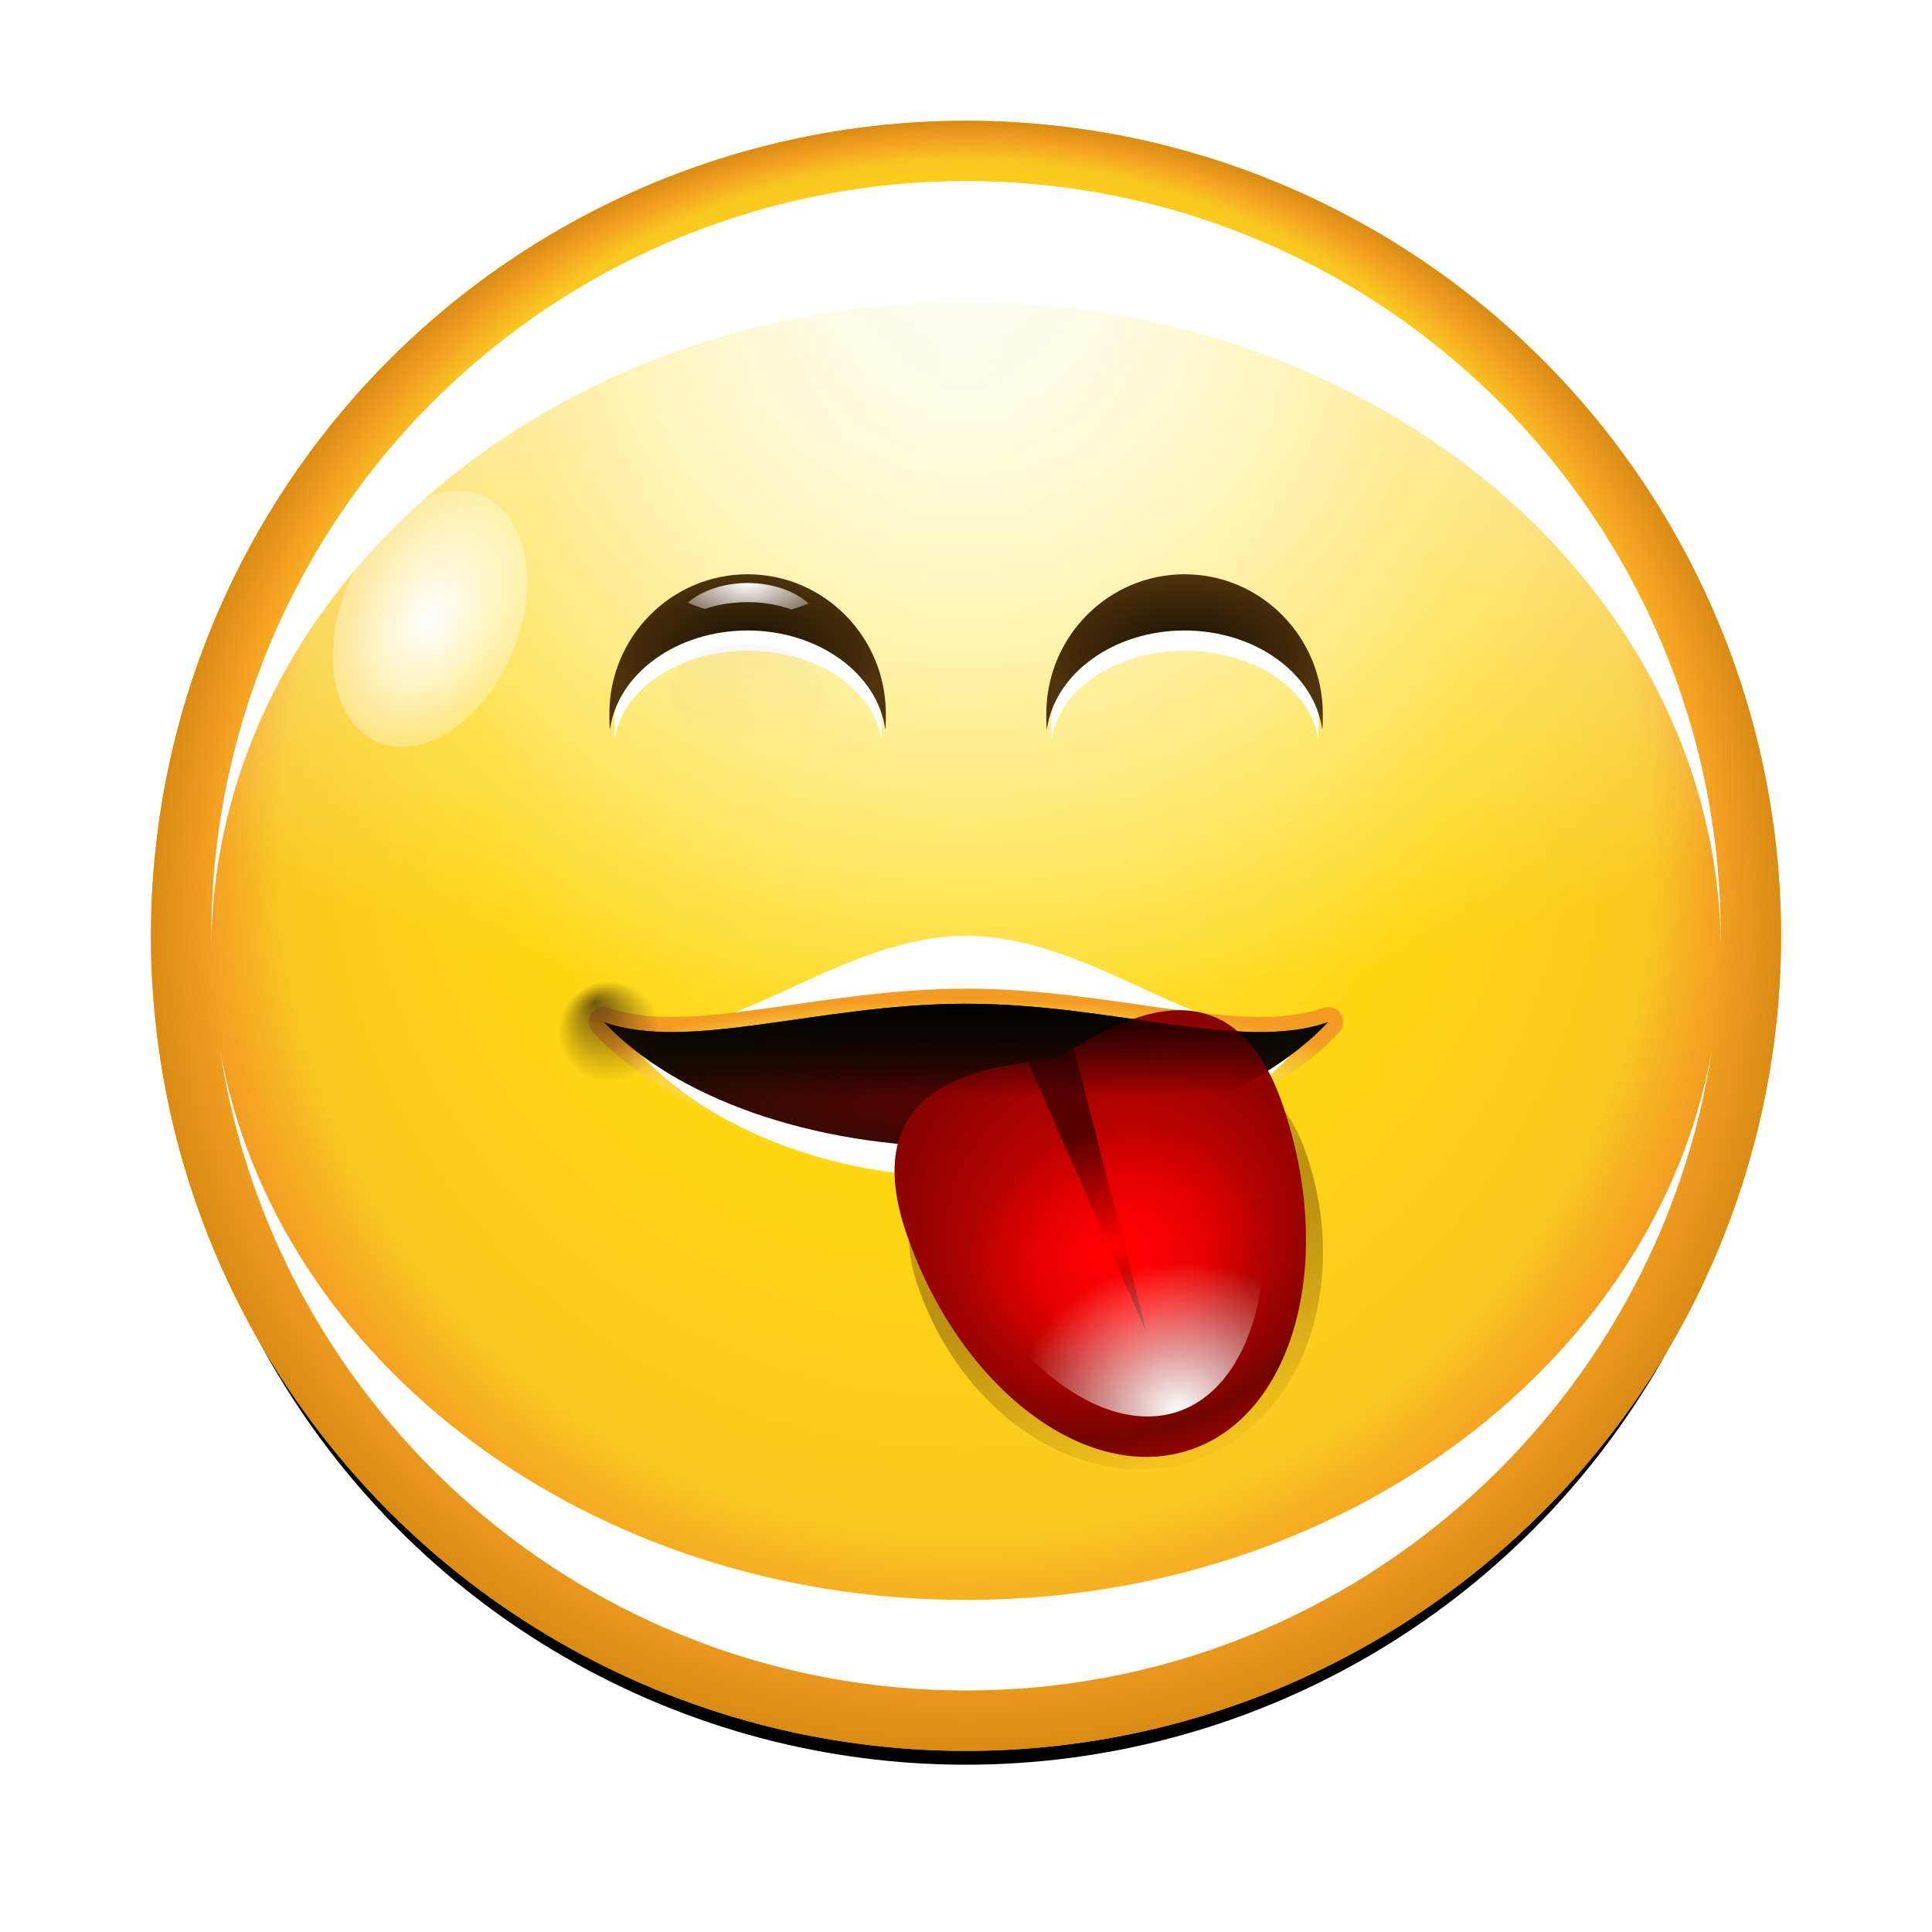 <svg height="256" width="256" xmlns="http://www.w3.org/2000/svg" xmlns:xlink="http://www.w3.org/1999/xlink">
  <defs>
    <linearGradient id="linearGradient3800">
      <stop offset="0" stop-color="#fff"/>
      <stop offset="1" stop-color="#fff" stop-opacity="0"/>
    </linearGradient>
    <linearGradient id="linearGradient4445">
      <stop offset="0" stop-color="#382509"/>
      <stop offset="1" stop-color="#382509" stop-opacity="0"/>
    </linearGradient>
    <radialGradient id="radialGradient3196" cx="70" cy="70" fy="32.5" gradientUnits="userSpaceOnUse" r="54">
      <stop offset="0" stop-color="#fff290"/>
      <stop offset=".6" stop-color="#fed611"/>
      <stop offset=".84" stop-color="#f9c820"/>
      <stop offset=".92" stop-color="#f4a222"/>
      <stop offset="1" stop-color="#d98b15"/>
    </radialGradient>
    <filter id="filter3255" height="1.049" width="1.049" x="-.024" y="-.024">
      <feGaussianBlur stdDeviation="1.1"/>
    </filter>
    <filter id="filter3282" height="1.096" width="1.096" x="-.048" y="-.048">
      <feGaussianBlur stdDeviation="2.16"/>
    </filter>
    <clipPath id="clipPath3327">
      <path d="m124 70a54 54 0 1 1 -108 0 54 54 0 1 1 108 0z" transform="matrix(1.852 0 0 1.852 -1.63 -5.63)"/>
    </clipPath>
    <filter id="filter3338" height="1.128" width="1.077" x="-.038" y="-.064">
      <feGaussianBlur stdDeviation="3.2"/>
    </filter>
    <radialGradient id="radialGradient3356" cx="128" cy="-2.667" gradientTransform="matrix(1.689 0 0 1.013 -88.138 34.702)" gradientUnits="userSpaceOnUse" r="100" xlink:href="#linearGradient3800"/>
    <clipPath id="clipPath3371">
      <path d="m124 70a54 54 0 1 1 -108 0 54 54 0 1 1 108 0z" transform="matrix(1.852 0 0 1.852 -1.63 -5.63)"/>
    </clipPath>
    <filter id="filter3414" height="1.144" width="1.144" x="-.072" y="-.072">
      <feGaussianBlur stdDeviation="6"/>
    </filter>
    <radialGradient id="radialGradient3426" cx="70" cy="70" gradientTransform="matrix(1.445 .116 -.261 1.445 -12.86 -39.255)" gradientUnits="userSpaceOnUse" r="54" xlink:href="#linearGradient3800"/>
    <filter id="filter3448" height="1.696" width="1.696" x="-.348" y="-.348">
      <feGaussianBlur stdDeviation="15.667"/>
    </filter>
    <filter id="filter3773" height="1.28" width="1.158" x="-.079" y="-.14">
      <feGaussianBlur stdDeviation="1.039"/>
    </filter>
    <filter id="filter3404" height="1.425" width="1.425" x="-.213" y="-.213">
      <feGaussianBlur stdDeviation=".931"/>
    </filter>
    <filter id="filter4235" height="2.009" width="1.287" x="-.144" y="-.504">
      <feGaussianBlur stdDeviation="4.235"/>
    </filter>
    <filter id="filter4271" height="1.422" width="1.084" x="-.042" y="-.211">
      <feGaussianBlur stdDeviation=".838"/>
    </filter>
    <filter id="filter4531" height="1.177" width="2.097" x="-.548" y="-.089">
      <feGaussianBlur stdDeviation="1.342"/>
    </filter>
    <filter id="filter4673" height="1.147" width="1.183" x="-.091" y="-.074">
      <feGaussianBlur stdDeviation="1.49"/>
    </filter>
    <radialGradient id="radialGradient4739" cx="128.5" cy="161.425" fx="128.5" fy="172.692" gradientTransform="matrix(1.345 0 -0 1.255 -44.292 -44.696)" gradientUnits="userSpaceOnUse" r="23.878" spreadMethod="reflect">
      <stop offset="0" stop-color="#f00"/>
      <stop offset="1" stop-color="#730400"/>
    </radialGradient>
    <radialGradient id="radialGradient4741" cx="128.5" cy="187.512" gradientTransform="matrix(1.021 .305 -.249 1.038 44.012 -41.598)" gradientUnits="userSpaceOnUse" r="19.594" xlink:href="#linearGradient3800"/>
    <radialGradient id="radialGradient4799" cx="123.5" cy="156.5" gradientUnits="userSpaceOnUse" r="5.5">
      <stop offset="0" stop-color="#f00"/>
      <stop offset="1" stop-color="#f00" stop-opacity="0"/>
    </radialGradient>
    <radialGradient id="radialGradient4821" cx="107" cy="381.531" gradientTransform="matrix(1.977 0 0 1.112 -107.586 -330.314)" gradientUnits="userSpaceOnUse" r="8">
      <stop offset="0" stop-color="#170c03"/>
      <stop offset="1" stop-color="#4e330c"/>
    </radialGradient>
    <radialGradient id="radialGradient4823" cx="107" cy="373.495" gradientTransform="matrix(1.636 0 0 .863 -71.07 -236.325)" gradientUnits="userSpaceOnUse" r="8" xlink:href="#linearGradient3800"/>
    <radialGradient id="radialGradient4825" cx="105.899" cy="96.837" fy="89.718" gradientTransform="matrix(1.902 0 0 1.176 -95.572 -14.861)" gradientUnits="userSpaceOnUse" r="8.899" xlink:href="#linearGradient4445"/>
    <filter id="filter4885" height="1.15" width="1.134" x="-.067" y="-.075">
      <feGaussianBlur stdDeviation="1.412"/>
    </filter>
    <radialGradient id="radialGradient4895" cx="128.5" cy="163.935" gradientTransform="matrix(6.619 0 0 1.186 -722.04 -29.785)" gradientUnits="userSpaceOnUse" r="25.269">
      <stop offset="0" stop-color="#2c0100"/>
      <stop offset="1" stop-color="#2c0100" stop-opacity="0"/>
    </radialGradient>
    <filter id="filter4925" height="1.423" width="1.101" x="-.051" y="-.211">
      <feGaussianBlur stdDeviation="1.923"/>
    </filter>
    <radialGradient id="radialGradient4941" cx="128" cy="156.06" gradientTransform="matrix(1.102 0 0 .254 -13.03 105.902)" gradientUnits="userSpaceOnUse" r="49.969">
      <stop offset="0" stop-color="#fffcca"/>
      <stop offset=".3" stop-color="#ffd81b"/>
      <stop offset=".75" stop-color="#f9d93b"/>
      <stop offset="1" stop-color="#f49b23"/>
    </radialGradient>
    <radialGradient id="radialGradient4943" cx="128" cy="145.797" gradientTransform="matrix(1.103 0 0 .219 -13.236 115.029)" gradientUnits="userSpaceOnUse" r="47.969">
      <stop offset="0" stop-color="#590000"/>
      <stop offset="1" stop-color="#191104"/>
    </radialGradient>
    <radialGradient id="radialGradient4945" cx="84.75" cy="141.75" fx="83.194" fy="138.639" gradientUnits="userSpaceOnUse" r="5.25" xlink:href="#linearGradient4445"/>
    <radialGradient id="radialGradient5034" cx="128" cy="84.527" gradientTransform="matrix(2.848 0 0 .26 -236.603 111.038)" gradientUnits="userSpaceOnUse" r="47.969">
      <stop offset="0"/>
      <stop offset="1" stop-opacity="0"/>
    </radialGradient>
  </defs>
  <g>
    <circle cx="70" cy="70" filter="url(#filter3255)" r="54" transform="matrix(1.967 0 0 1.967 -9.712 -10.073)"/>
    <circle cx="70" cy="70" fill="#ffbf00" filter="url(#filter3282)" r="54" transform="matrix(2 0 0 2 -12 -16)"/>
    <circle cx="70" cy="70" fill="url(#radialGradient3196)" r="54" transform="matrix(2 0 0 2 -12 -16)"/>
    <path clip-path="url(#clipPath3327)" d="m128 24c-55.2 0-100 44.8-100 100 0 .468.025.94.031 1.406 27.889 11.682 62.487 18.594 99.969 18.594 37.482 0 72.08-6.911 99.969-18.594.006-.466.031-.939.031-1.406 0-55.2-44.8-100-100-100z" fill="url(#radialGradient3356)" filter="url(#filter3338)"/>
    <path clip-path="url(#clipPath3371)" d="m128 24c-55.2 0-100 44.8-100 100 0 .353-.004.71 0 1.062.586-47.04 45.164-85.062 100-85.062 54.836 0 99.414 38.022 100 85.062.004-.352 0-.709 0-1.062 0-55.2-44.8-100-100-100zm-98.844 115.094c7.287 48.043 48.776 84.906 98.844 84.906 50.067 0 91.557-36.863 98.844-84.906-7.338 41.266-48.819 72.906-98.844 72.906-50.025 0-91.505-31.64-98.844-72.906z" fill="#fff" filter="url(#filter3414)"/>
    <circle cx="70" cy="70" fill="url(#radialGradient3426)" filter="url(#filter3448)" r="54" transform="matrix(.201 .086 -.129 .302 51.939 54.851)"/>
    <circle cx="70" cy="70" fill="url(#radialGradient3426)" filter="url(#filter3448)" r="54" transform="matrix(-.201 .086 .129 .302 204.061 54.851)"/>
  </g>
  <g transform="translate(0 -.5)">
    <path d="m127.969 124.5c-13.685 0-26.209 13.696-35.719 12.219.276 2.735.769 5.376 1.406 7.938 9.571-5.576 21.839-8.938 35.219-8.938 12.38 0 23.809 2.873 33.031 7.719.485-2.157.861-4.381 1.094-6.656-9.426.784-21.657-12.281-35.031-12.281z" fill="#fff" filter="url(#filter4235)" transform="matrix(1.17 0 0 1 -21.684 0)"/>
    <path d="m80.031 135.938c9.214 9.855 27.24 16.562 47.969 16.562s38.755-6.708 47.969-16.562c-11.274 3.998-28.568-2.438-47.969-2.438s-36.694 6.435-47.969 2.438z" style="fill:none;stroke-width:4;stroke-linecap:square;stroke-linejoin:round;stroke:url(#radialGradient4941);filter:url(#filter4271)"/>
    <path d="m82.506 137.472c8.739 11.322 25.835 19.028 45.494 19.028s36.755-7.706 45.494-19.028c-10.693 4.593-27.094-2.8-45.494-2.8s-34.801 7.393-45.494 2.8z" fill="#fff" filter="url(#filter4925)"/>
    <path d="m80.031 135.938c9.214 9.855 27.24 16.562 47.969 16.562s38.755-6.708 47.969-16.562c-11.274 3.998-28.568-2.438-47.969-2.438s-36.694 6.435-47.969 2.438z" fill="url(#radialGradient4943)"/>
    <circle cx="84.75" cy="141.75" fill="url(#radialGradient4945)" filter="url(#filter3404)" opacity=".847" r="5.25" transform="matrix(1.286 0 0 1.286 -28.214 -45)"/>
    <circle cx="84.75" cy="141.75" fill="url(#radialGradient4945)" filter="url(#filter3404)" opacity=".847" r="5.25" transform="matrix(-1.286 0 0 1.286 282.183 -45)"/>
  </g>
  <g id="g3744" transform="matrix(1.158 0 0 1.158 -21.368 -22.336)">
    <path d="m104 87.5c-8.732 0-15.82 7.153-15.82 15.981 0 .604-.003 1.222.062 1.809.868-6.391 7.614-11.357 15.758-11.357 8.144-0 14.89 4.966 15.758 11.357.065-.587.062-1.205.062-1.809 0-8.827-7.087-15.981-15.82-15.981z" fill="#fff" filter="url(#filter3773)" transform="matrix(.967 0 0 .888 3.474 10.337)"/>
    <path d="m104 85c-8.732 0-15.82 7.153-15.82 15.981 0 .604-.003 1.222.062 1.809.868-6.391 7.614-11.357 15.758-11.357 8.144-0 14.89 4.966 15.758 11.357.065-.587.062-1.205.062-1.809 0-8.827-7.087-15.981-15.82-15.981z" fill="url(#radialGradient4821)"/>
    <path d="m104 86c-2.818 0-5.305.906-6.844 2.25.612.282 1.274.514 1.969.719 1.382-.493 3.06-.781 4.875-.781 1.873-0 3.594.322 5 .844.696-.194 1.353-.417 1.969-.688-1.527-1.401-4.08-2.344-6.969-2.344z" fill="url(#radialGradient4823)"/>
    <ellipse cx="105.899" cy="102.5" fill="url(#radialGradient4825)" opacity=".05" rx="8.899" ry="5.5" transform="translate(-2 -4)"/>
  </g>
  <use height="336" transform="translate(57.895)" width="256" xlink:href="#g3744"/>
  <g transform="matrix(1.017 -.351 .351 1.017 -39.988 42.587)">
    <path d="m153.769 161.401c0-17.286-17.136-13.965-25.269-12.342-8.418-1.68-25.269-4.945-25.269 12.342 0 17.286 11.321 31.316 25.269 31.316s25.269-14.03 25.269-31.316z" fill="url(#radialGradient4895)" filter="url(#filter4885)" opacity=".602"/>
    <path d="m152.988 154.84c0-20.138-16.605-16.269-24.488-14.378-8.158-1.957-24.488-5.76-24.488 14.378 0 20.138 10.97 36.483 24.488 36.483s24.488-16.344 24.488-36.483z" fill="url(#radialGradient4739)"/>
    <path d="m125.062 139.688 2.938 36.312 2.938-36.094c-.854.187-1.712.388-2.438.562-1.028-.247-2.199-.528-3.438-.781z" fill="#590000" fill-rule="evenodd" filter="url(#filter4531)"/>
    <circle cx="123.5" cy="156.5" fill="url(#radialGradient4799)" r="5.5" transform="matrix(3.408 0 0 2.585 -292.906 -240.093)"/>
    <path d="m117.562 143.627c-2.579.076-4.404.669-5.834 2.246-1.43 1.577-2.818 4.701-2.818 10.908 0 10.27 2.557 19.513 6.383 25.877 3.825 6.364 8.544 9.557 13.207 9.557s9.382-3.193 13.207-9.557c3.825-6.364 6.383-15.607 6.383-25.877 0-4.956-.931-7.988-2.014-9.746s-2.265-2.496-3.939-2.977c-3.349-.961-8.71.151-12.527 1.174a4.286 4.286 0 0 1 -2.219 0c-2.952-.791-6.719-1.697-9.828-1.605z" fill="url(#radialGradient4741)" filter="url(#filter4673)" transform="matrix(.98 0 0 .877 2.623 17.809)"/>
  </g>
  <path d="m80.031 135.438c9.214 9.855 27.24 16.562 47.969 16.562s38.755-6.708 47.969-16.562c-11.274 3.998-28.568-2.438-47.969-2.438s-36.694 6.435-47.969 2.438z" fill="url(#radialGradient5034)"/>
</svg>
